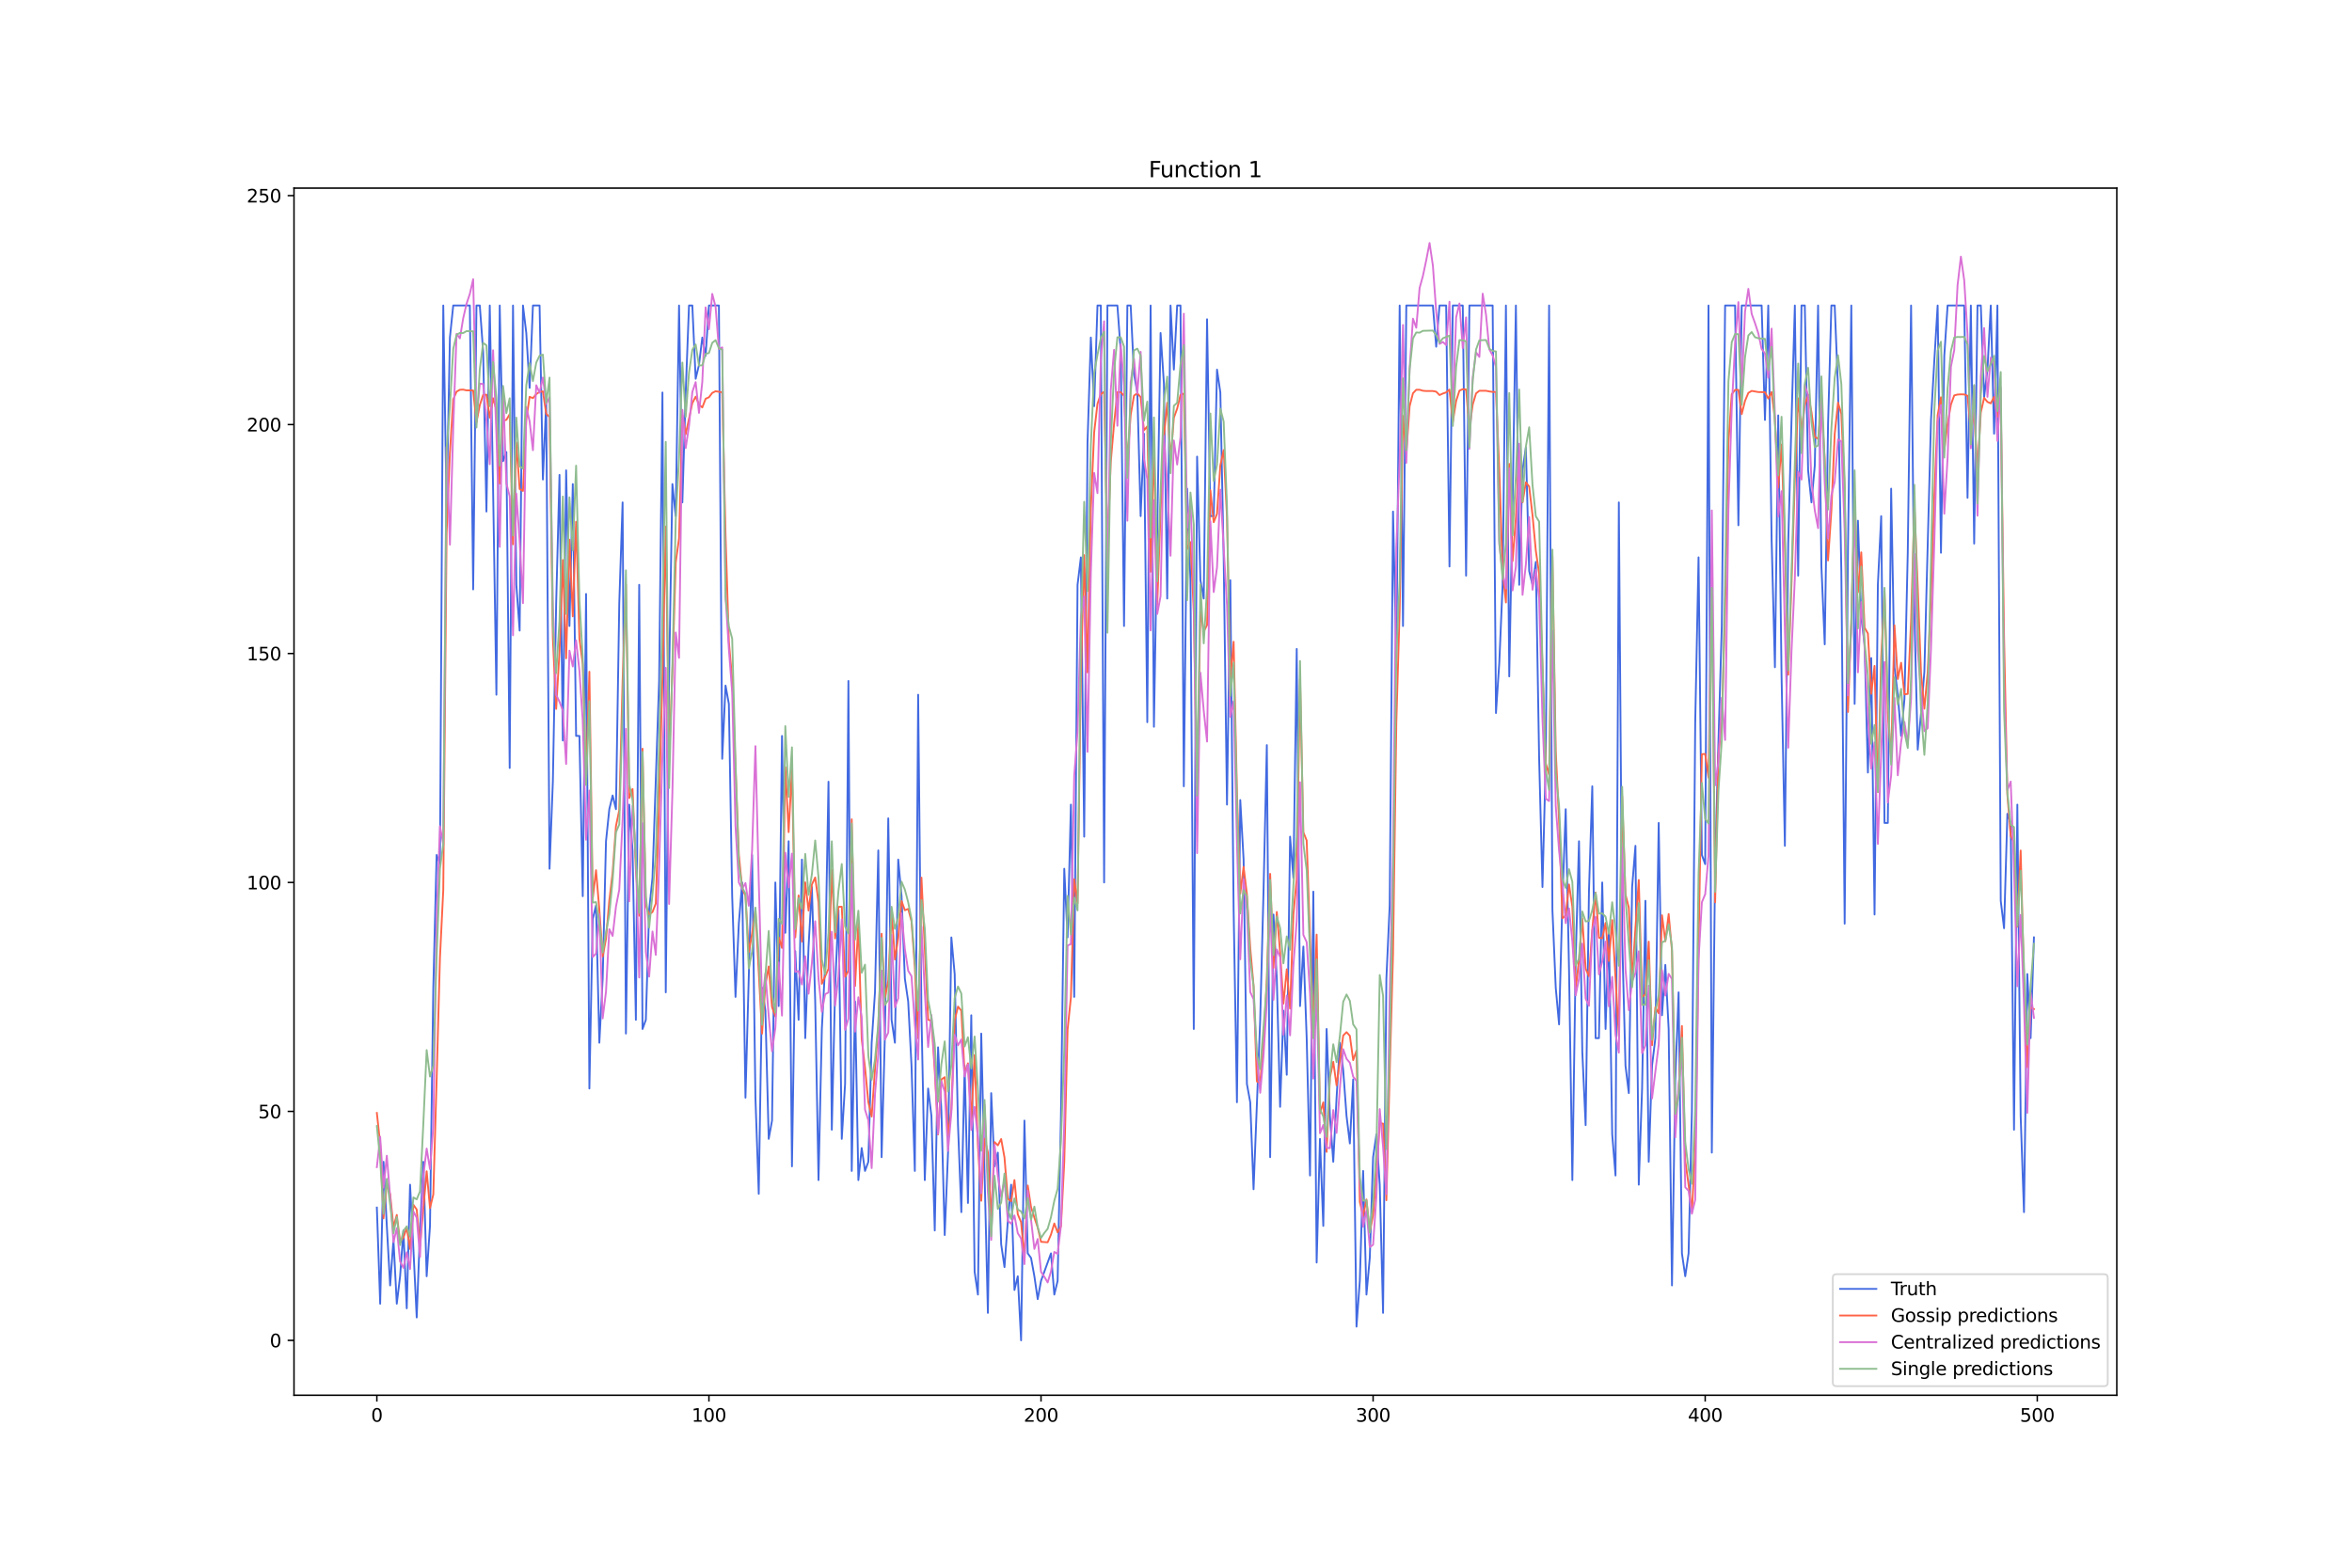 <?xml version="1.0" encoding="utf-8" standalone="no"?>
<!DOCTYPE svg PUBLIC "-//W3C//DTD SVG 1.1//EN"
  "http://www.w3.org/Graphics/SVG/1.1/DTD/svg11.dtd">
<svg xmlns:xlink="http://www.w3.org/1999/xlink" width="1296pt" height="864pt" viewBox="0 0 1296 864" xmlns="http://www.w3.org/2000/svg" version="1.1">
 <defs>
  <style type="text/css">*{stroke-linejoin: round; stroke-linecap: butt}</style>
 </defs>
 <g id="figure_1">
  <g id="patch_1">
   <path d="M 0 864 
L 1296 864 
L 1296 0 
L 0 0 
z
" style="fill: #ffffff"/>
  </g>
  <g id="axes_1">
   <g id="patch_2">
    <path d="M 162 768.96 
L 1166.4 768.96 
L 1166.4 103.68 
L 162 103.68 
z
" style="fill: #ffffff"/>
   </g>
   <g id="matplotlib.axis_1">
    <g id="xtick_1">
     <g id="line2d_1">
      <defs>
       <path id="ma2262cc2b8" d="M 0 0 
L 0 3.5 
" style="stroke: #000000; stroke-width: 0.8"/>
      </defs>
      <g>
       <use xlink:href="#ma2262cc2b8" x="207.655" y="768.96" style="stroke: #000000; stroke-width: 0.8"/>
      </g>
     </g>
     <g id="text_1">
      <!-- 0 -->
      <g transform="translate(204.473 783.558) scale(0.1 -0.1)">
       <defs>
        <path id="DejaVuSans-30" d="M 2034 4250 
Q 1547 4250 1301 3770 
Q 1056 3291 1056 2328 
Q 1056 1369 1301 889 
Q 1547 409 2034 409 
Q 2525 409 2770 889 
Q 3016 1369 3016 2328 
Q 3016 3291 2770 3770 
Q 2525 4250 2034 4250 
z
M 2034 4750 
Q 2819 4750 3233 4129 
Q 3647 3509 3647 2328 
Q 3647 1150 3233 529 
Q 2819 -91 2034 -91 
Q 1250 -91 836 529 
Q 422 1150 422 2328 
Q 422 3509 836 4129 
Q 1250 4750 2034 4750 
z
" transform="scale(0.016)"/>
       </defs>
       <use xlink:href="#DejaVuSans-30"/>
      </g>
     </g>
    </g>
    <g id="xtick_2">
     <g id="line2d_2">
      <g>
       <use xlink:href="#ma2262cc2b8" x="390.639" y="768.96" style="stroke: #000000; stroke-width: 0.8"/>
      </g>
     </g>
     <g id="text_2">
      <!-- 100 -->
      <g transform="translate(381.095 783.558) scale(0.1 -0.1)">
       <defs>
        <path id="DejaVuSans-31" d="M 794 531 
L 1825 531 
L 1825 4091 
L 703 3866 
L 703 4441 
L 1819 4666 
L 2450 4666 
L 2450 531 
L 3481 531 
L 3481 0 
L 794 0 
L 794 531 
z
" transform="scale(0.016)"/>
       </defs>
       <use xlink:href="#DejaVuSans-31"/>
       <use xlink:href="#DejaVuSans-30" x="63.623"/>
       <use xlink:href="#DejaVuSans-30" x="127.246"/>
      </g>
     </g>
    </g>
    <g id="xtick_3">
     <g id="line2d_3">
      <g>
       <use xlink:href="#ma2262cc2b8" x="573.623" y="768.96" style="stroke: #000000; stroke-width: 0.8"/>
      </g>
     </g>
     <g id="text_3">
      <!-- 200 -->
      <g transform="translate(564.079 783.558) scale(0.1 -0.1)">
       <defs>
        <path id="DejaVuSans-32" d="M 1228 531 
L 3431 531 
L 3431 0 
L 469 0 
L 469 531 
Q 828 903 1448 1529 
Q 2069 2156 2228 2338 
Q 2531 2678 2651 2914 
Q 2772 3150 2772 3378 
Q 2772 3750 2511 3984 
Q 2250 4219 1831 4219 
Q 1534 4219 1204 4116 
Q 875 4013 500 3803 
L 500 4441 
Q 881 4594 1212 4672 
Q 1544 4750 1819 4750 
Q 2544 4750 2975 4387 
Q 3406 4025 3406 3419 
Q 3406 3131 3298 2873 
Q 3191 2616 2906 2266 
Q 2828 2175 2409 1742 
Q 1991 1309 1228 531 
z
" transform="scale(0.016)"/>
       </defs>
       <use xlink:href="#DejaVuSans-32"/>
       <use xlink:href="#DejaVuSans-30" x="63.623"/>
       <use xlink:href="#DejaVuSans-30" x="127.246"/>
      </g>
     </g>
    </g>
    <g id="xtick_4">
     <g id="line2d_4">
      <g>
       <use xlink:href="#ma2262cc2b8" x="756.607" y="768.96" style="stroke: #000000; stroke-width: 0.8"/>
      </g>
     </g>
     <g id="text_4">
      <!-- 300 -->
      <g transform="translate(747.063 783.558) scale(0.1 -0.1)">
       <defs>
        <path id="DejaVuSans-33" d="M 2597 2516 
Q 3050 2419 3304 2112 
Q 3559 1806 3559 1356 
Q 3559 666 3084 287 
Q 2609 -91 1734 -91 
Q 1441 -91 1130 -33 
Q 819 25 488 141 
L 488 750 
Q 750 597 1062 519 
Q 1375 441 1716 441 
Q 2309 441 2620 675 
Q 2931 909 2931 1356 
Q 2931 1769 2642 2001 
Q 2353 2234 1838 2234 
L 1294 2234 
L 1294 2753 
L 1863 2753 
Q 2328 2753 2575 2939 
Q 2822 3125 2822 3475 
Q 2822 3834 2567 4026 
Q 2313 4219 1838 4219 
Q 1578 4219 1281 4162 
Q 984 4106 628 3988 
L 628 4550 
Q 988 4650 1302 4700 
Q 1616 4750 1894 4750 
Q 2613 4750 3031 4423 
Q 3450 4097 3450 3541 
Q 3450 3153 3228 2886 
Q 3006 2619 2597 2516 
z
" transform="scale(0.016)"/>
       </defs>
       <use xlink:href="#DejaVuSans-33"/>
       <use xlink:href="#DejaVuSans-30" x="63.623"/>
       <use xlink:href="#DejaVuSans-30" x="127.246"/>
      </g>
     </g>
    </g>
    <g id="xtick_5">
     <g id="line2d_5">
      <g>
       <use xlink:href="#ma2262cc2b8" x="939.591" y="768.96" style="stroke: #000000; stroke-width: 0.8"/>
      </g>
     </g>
     <g id="text_5">
      <!-- 400 -->
      <g transform="translate(930.047 783.558) scale(0.1 -0.1)">
       <defs>
        <path id="DejaVuSans-34" d="M 2419 4116 
L 825 1625 
L 2419 1625 
L 2419 4116 
z
M 2253 4666 
L 3047 4666 
L 3047 1625 
L 3713 1625 
L 3713 1100 
L 3047 1100 
L 3047 0 
L 2419 0 
L 2419 1100 
L 313 1100 
L 313 1709 
L 2253 4666 
z
" transform="scale(0.016)"/>
       </defs>
       <use xlink:href="#DejaVuSans-34"/>
       <use xlink:href="#DejaVuSans-30" x="63.623"/>
       <use xlink:href="#DejaVuSans-30" x="127.246"/>
      </g>
     </g>
    </g>
    <g id="xtick_6">
     <g id="line2d_6">
      <g>
       <use xlink:href="#ma2262cc2b8" x="1122.575" y="768.96" style="stroke: #000000; stroke-width: 0.8"/>
      </g>
     </g>
     <g id="text_6">
      <!-- 500 -->
      <g transform="translate(1113.032 783.558) scale(0.1 -0.1)">
       <defs>
        <path id="DejaVuSans-35" d="M 691 4666 
L 3169 4666 
L 3169 4134 
L 1269 4134 
L 1269 2991 
Q 1406 3038 1543 3061 
Q 1681 3084 1819 3084 
Q 2600 3084 3056 2656 
Q 3513 2228 3513 1497 
Q 3513 744 3044 326 
Q 2575 -91 1722 -91 
Q 1428 -91 1123 -41 
Q 819 9 494 109 
L 494 744 
Q 775 591 1075 516 
Q 1375 441 1709 441 
Q 2250 441 2565 725 
Q 2881 1009 2881 1497 
Q 2881 1984 2565 2268 
Q 2250 2553 1709 2553 
Q 1456 2553 1204 2497 
Q 953 2441 691 2322 
L 691 4666 
z
" transform="scale(0.016)"/>
       </defs>
       <use xlink:href="#DejaVuSans-35"/>
       <use xlink:href="#DejaVuSans-30" x="63.623"/>
       <use xlink:href="#DejaVuSans-30" x="127.246"/>
      </g>
     </g>
    </g>
   </g>
   <g id="matplotlib.axis_2">
    <g id="ytick_1">
     <g id="line2d_7">
      <defs>
       <path id="mbb847943b4" d="M 0 0 
L -3.5 0 
" style="stroke: #000000; stroke-width: 0.8"/>
      </defs>
      <g>
       <use xlink:href="#mbb847943b4" x="162" y="738.72" style="stroke: #000000; stroke-width: 0.8"/>
      </g>
     </g>
     <g id="text_7">
      <!-- 0 -->
      <g transform="translate(148.637 742.519) scale(0.1 -0.1)">
       <use xlink:href="#DejaVuSans-30"/>
      </g>
     </g>
    </g>
    <g id="ytick_2">
     <g id="line2d_8">
      <g>
       <use xlink:href="#mbb847943b4" x="162" y="612.535" style="stroke: #000000; stroke-width: 0.8"/>
      </g>
     </g>
     <g id="text_8">
      <!-- 50 -->
      <g transform="translate(142.275 616.335) scale(0.1 -0.1)">
       <use xlink:href="#DejaVuSans-35"/>
       <use xlink:href="#DejaVuSans-30" x="63.623"/>
      </g>
     </g>
    </g>
    <g id="ytick_3">
     <g id="line2d_9">
      <g>
       <use xlink:href="#mbb847943b4" x="162" y="486.351" style="stroke: #000000; stroke-width: 0.8"/>
      </g>
     </g>
     <g id="text_9">
      <!-- 100 -->
      <g transform="translate(135.912 490.15) scale(0.1 -0.1)">
       <use xlink:href="#DejaVuSans-31"/>
       <use xlink:href="#DejaVuSans-30" x="63.623"/>
       <use xlink:href="#DejaVuSans-30" x="127.246"/>
      </g>
     </g>
    </g>
    <g id="ytick_4">
     <g id="line2d_10">
      <g>
       <use xlink:href="#mbb847943b4" x="162" y="360.166" style="stroke: #000000; stroke-width: 0.8"/>
      </g>
     </g>
     <g id="text_10">
      <!-- 150 -->
      <g transform="translate(135.912 363.965) scale(0.1 -0.1)">
       <use xlink:href="#DejaVuSans-31"/>
       <use xlink:href="#DejaVuSans-35" x="63.623"/>
       <use xlink:href="#DejaVuSans-30" x="127.246"/>
      </g>
     </g>
    </g>
    <g id="ytick_5">
     <g id="line2d_11">
      <g>
       <use xlink:href="#mbb847943b4" x="162" y="233.981" style="stroke: #000000; stroke-width: 0.8"/>
      </g>
     </g>
     <g id="text_11">
      <!-- 200 -->
      <g transform="translate(135.912 237.78) scale(0.1 -0.1)">
       <use xlink:href="#DejaVuSans-32"/>
       <use xlink:href="#DejaVuSans-30" x="63.623"/>
       <use xlink:href="#DejaVuSans-30" x="127.246"/>
      </g>
     </g>
    </g>
    <g id="ytick_6">
     <g id="line2d_12">
      <g>
       <use xlink:href="#mbb847943b4" x="162" y="107.797" style="stroke: #000000; stroke-width: 0.8"/>
      </g>
     </g>
     <g id="text_12">
      <!-- 250 -->
      <g transform="translate(135.912 111.596) scale(0.1 -0.1)">
       <use xlink:href="#DejaVuSans-32"/>
       <use xlink:href="#DejaVuSans-35" x="63.623"/>
       <use xlink:href="#DejaVuSans-30" x="127.246"/>
      </g>
     </g>
    </g>
   </g>
   <g id="line2d_13">
    <path d="M 207.655 665.533 
L 209.484 718.53 
L 211.314 640.296 
L 213.144 675.628 
L 214.974 708.436 
L 216.804 683.199 
L 218.634 718.53 
L 220.463 703.388 
L 222.293 678.151 
L 224.123 721.054 
L 225.953 652.914 
L 227.783 688.246 
L 229.613 726.102 
L 231.442 678.151 
L 233.272 640.296 
L 235.102 703.388 
L 236.932 675.628 
L 238.762 544.396 
L 240.592 471.208 
L 242.422 476.256 
L 244.251 168.365 
L 246.081 279.408 
L 247.911 186.031 
L 249.741 168.365 
L 258.89 168.365 
L 260.72 324.834 
L 262.55 168.365 
L 264.38 168.365 
L 266.209 193.602 
L 268.039 281.931 
L 269.869 168.365 
L 271.699 269.313 
L 273.529 382.879 
L 275.359 168.365 
L 277.189 254.171 
L 279.018 249.123 
L 280.848 423.258 
L 282.678 168.365 
L 284.508 322.311 
L 286.338 347.547 
L 288.168 168.365 
L 289.997 183.507 
L 291.827 213.792 
L 293.657 168.365 
L 297.317 168.365 
L 299.147 264.266 
L 300.976 221.363 
L 302.806 478.78 
L 304.636 430.829 
L 306.466 332.405 
L 308.296 261.742 
L 310.126 408.116 
L 311.956 259.218 
L 313.785 345.024 
L 315.615 266.789 
L 317.445 405.592 
L 319.275 405.592 
L 321.105 493.922 
L 322.935 327.358 
L 324.764 599.917 
L 326.594 506.54 
L 328.424 498.969 
L 330.254 574.68 
L 332.084 539.348 
L 333.914 463.637 
L 335.743 445.972 
L 337.573 438.4 
L 339.403 445.972 
L 341.233 332.405 
L 343.063 276.884 
L 344.893 569.633 
L 346.723 443.448 
L 348.552 468.685 
L 350.382 562.061 
L 352.212 322.311 
L 354.042 567.109 
L 355.872 562.061 
L 357.702 501.493 
L 359.531 483.827 
L 363.191 375.308 
L 365.021 216.315 
L 366.851 546.919 
L 368.681 372.784 
L 370.51 266.789 
L 372.34 284.455 
L 374.17 168.365 
L 376 276.884 
L 377.83 216.315 
L 379.66 168.365 
L 381.489 168.365 
L 383.319 208.744 
L 385.149 201.173 
L 386.979 186.031 
L 388.809 196.126 
L 390.639 168.365 
L 396.128 168.365 
L 397.958 418.211 
L 399.788 377.832 
L 401.618 387.927 
L 403.448 493.922 
L 405.277 549.443 
L 407.107 509.064 
L 408.937 486.351 
L 410.767 604.964 
L 414.427 471.208 
L 416.256 604.964 
L 418.086 657.962 
L 419.916 544.396 
L 421.746 557.014 
L 423.576 627.677 
L 425.406 617.583 
L 427.236 486.351 
L 429.065 554.49 
L 430.895 405.592 
L 432.725 514.111 
L 434.555 463.637 
L 436.385 642.82 
L 438.215 524.206 
L 440.044 562.061 
L 441.874 473.732 
L 443.704 572.156 
L 445.534 521.682 
L 447.364 488.874 
L 449.194 551.967 
L 451.023 650.391 
L 452.853 567.109 
L 454.683 531.777 
L 456.513 430.829 
L 458.343 622.63 
L 460.173 544.396 
L 462.003 501.493 
L 463.832 627.677 
L 465.662 597.393 
L 467.492 375.308 
L 469.322 645.343 
L 471.152 551.967 
L 472.982 650.391 
L 474.811 632.725 
L 476.641 645.343 
L 478.471 640.296 
L 480.301 574.68 
L 482.131 546.919 
L 483.961 468.685 
L 485.79 637.772 
L 487.62 569.633 
L 489.45 451.019 
L 491.28 562.061 
L 493.11 574.68 
L 494.94 473.732 
L 496.77 493.922 
L 498.599 539.348 
L 500.429 551.967 
L 502.259 587.298 
L 504.089 645.343 
L 505.919 382.879 
L 507.749 559.538 
L 509.578 650.391 
L 511.408 599.917 
L 513.238 615.059 
L 515.068 678.151 
L 516.898 577.204 
L 518.728 612.535 
L 520.557 680.675 
L 522.387 635.249 
L 524.217 516.635 
L 526.047 536.825 
L 527.877 620.106 
L 529.707 668.057 
L 531.536 587.298 
L 533.366 663.009 
L 535.196 559.538 
L 537.026 700.865 
L 538.856 713.483 
L 540.686 569.633 
L 544.345 723.578 
L 546.175 602.441 
L 548.005 642.82 
L 549.835 635.249 
L 551.665 685.722 
L 553.495 698.341 
L 555.324 673.104 
L 557.154 652.914 
L 558.984 710.959 
L 560.814 703.388 
L 562.644 738.72 
L 564.474 617.583 
L 566.303 690.77 
L 568.133 693.294 
L 569.963 703.388 
L 571.793 716.007 
L 573.623 705.912 
L 579.112 690.77 
L 580.942 713.483 
L 582.772 705.912 
L 584.602 615.059 
L 586.432 478.78 
L 588.262 516.635 
L 590.091 443.448 
L 591.921 549.443 
L 593.751 322.311 
L 595.581 307.168 
L 597.411 461.114 
L 599.241 244.076 
L 601.07 186.031 
L 602.9 223.887 
L 604.73 168.365 
L 606.56 168.365 
L 608.39 486.351 
L 610.22 168.365 
L 615.709 168.365 
L 617.539 193.602 
L 619.369 345.024 
L 621.199 168.365 
L 623.029 168.365 
L 624.858 206.221 
L 626.688 216.315 
L 628.518 284.455 
L 630.348 239.029 
L 632.178 398.021 
L 634.008 168.365 
L 635.837 400.545 
L 639.497 183.507 
L 641.327 211.268 
L 643.157 329.882 
L 644.987 168.365 
L 646.817 203.697 
L 648.646 168.365 
L 650.476 168.365 
L 652.306 433.353 
L 654.136 269.313 
L 655.966 319.787 
L 657.796 567.109 
L 659.625 251.647 
L 661.455 319.787 
L 663.285 329.882 
L 665.115 175.936 
L 666.945 284.455 
L 668.775 284.455 
L 670.604 203.697 
L 672.434 216.315 
L 674.264 307.168 
L 676.094 443.448 
L 677.924 319.787 
L 679.754 501.493 
L 681.583 607.488 
L 683.413 440.924 
L 685.243 473.732 
L 687.073 597.393 
L 688.903 607.488 
L 690.733 655.438 
L 694.392 562.061 
L 696.222 491.398 
L 698.052 410.64 
L 699.882 637.772 
L 701.712 504.016 
L 703.542 539.348 
L 705.371 610.012 
L 707.201 557.014 
L 709.031 592.346 
L 710.861 461.114 
L 712.691 483.827 
L 714.521 357.642 
L 716.35 554.49 
L 718.18 521.682 
L 720.01 572.156 
L 721.84 647.867 
L 723.67 491.398 
L 725.5 695.817 
L 727.33 627.677 
L 729.159 675.628 
L 730.989 567.109 
L 732.819 615.059 
L 734.649 640.296 
L 736.479 604.964 
L 738.309 574.68 
L 740.138 589.822 
L 741.968 615.059 
L 743.798 630.201 
L 745.628 594.869 
L 747.458 731.149 
L 749.288 705.912 
L 751.117 645.343 
L 752.947 713.483 
L 754.777 693.294 
L 756.607 637.772 
L 758.437 625.154 
L 760.267 652.914 
L 762.097 723.578 
L 763.926 539.348 
L 765.756 498.969 
L 767.586 281.931 
L 769.416 362.69 
L 771.246 168.365 
L 773.076 345.024 
L 774.905 168.365 
L 789.544 168.365 
L 791.374 191.078 
L 793.204 168.365 
L 796.864 168.365 
L 798.693 312.216 
L 800.523 168.365 
L 806.013 168.365 
L 807.843 317.263 
L 809.672 168.365 
L 822.481 168.365 
L 824.311 392.974 
L 826.141 365.213 
L 827.971 322.311 
L 829.801 168.365 
L 831.63 372.784 
L 833.46 276.884 
L 835.29 168.365 
L 837.12 322.311 
L 838.95 259.218 
L 840.78 246.6 
L 842.61 314.739 
L 844.439 322.311 
L 846.269 309.692 
L 848.099 418.211 
L 849.929 488.874 
L 851.759 418.211 
L 853.589 168.365 
L 855.418 501.493 
L 857.248 544.396 
L 859.078 564.585 
L 860.908 496.445 
L 862.738 445.972 
L 864.568 534.301 
L 866.397 650.391 
L 868.227 529.253 
L 870.057 463.637 
L 871.887 579.727 
L 873.717 620.106 
L 875.547 491.398 
L 877.377 433.353 
L 879.206 572.156 
L 881.036 572.156 
L 882.866 486.351 
L 884.696 567.109 
L 886.526 511.588 
L 888.356 625.154 
L 890.185 647.867 
L 892.015 276.884 
L 893.845 516.635 
L 895.675 587.298 
L 897.505 602.441 
L 899.335 488.874 
L 901.164 466.161 
L 902.994 652.914 
L 904.824 599.917 
L 906.654 496.445 
L 908.484 640.296 
L 910.314 587.298 
L 912.144 572.156 
L 913.973 453.543 
L 915.803 559.538 
L 917.633 531.777 
L 919.463 567.109 
L 921.293 708.436 
L 923.123 594.869 
L 924.952 546.919 
L 926.782 690.77 
L 928.612 703.388 
L 930.442 690.77 
L 932.272 612.535 
L 934.102 398.021 
L 935.931 307.168 
L 937.761 471.208 
L 939.591 476.256 
L 941.421 168.365 
L 943.251 635.249 
L 945.081 476.256 
L 946.911 408.116 
L 948.74 345.024 
L 950.57 168.365 
L 956.06 168.365 
L 957.89 289.503 
L 959.719 168.365 
L 970.698 168.365 
L 972.528 231.458 
L 974.358 168.365 
L 976.188 297.074 
L 978.018 367.737 
L 979.848 228.934 
L 981.678 372.784 
L 983.507 466.161 
L 985.337 299.597 
L 987.167 231.458 
L 988.997 168.365 
L 990.827 317.263 
L 992.657 168.365 
L 994.486 168.365 
L 996.316 259.218 
L 998.146 276.884 
L 999.976 256.695 
L 1001.806 168.365 
L 1003.636 312.216 
L 1005.465 355.119 
L 1007.295 233.981 
L 1009.125 168.365 
L 1010.955 168.365 
L 1012.785 213.792 
L 1014.615 314.739 
L 1016.444 509.064 
L 1018.274 302.121 
L 1020.104 168.365 
L 1021.934 387.927 
L 1023.764 286.979 
L 1025.594 339.976 
L 1027.424 355.119 
L 1029.253 425.782 
L 1031.083 362.69 
L 1032.913 504.016 
L 1034.743 322.311 
L 1036.573 284.455 
L 1038.403 453.543 
L 1040.232 453.543 
L 1042.062 269.313 
L 1043.892 367.737 
L 1045.722 382.879 
L 1047.552 405.592 
L 1049.382 385.403 
L 1051.211 304.645 
L 1053.041 168.365 
L 1054.871 337.453 
L 1056.701 413.164 
L 1058.531 392.974 
L 1060.361 370.261 
L 1064.02 231.458 
L 1065.85 198.65 
L 1067.68 168.365 
L 1069.51 304.645 
L 1071.34 196.126 
L 1073.17 168.365 
L 1082.319 168.365 
L 1084.149 274.36 
L 1085.978 168.365 
L 1087.808 299.597 
L 1089.638 168.365 
L 1091.468 168.365 
L 1093.298 218.839 
L 1095.128 203.697 
L 1096.958 168.365 
L 1098.787 239.029 
L 1100.617 168.365 
L 1102.447 496.445 
L 1104.277 511.588 
L 1106.107 448.495 
L 1107.937 453.543 
L 1109.766 622.63 
L 1111.596 443.448 
L 1113.426 615.059 
L 1115.256 668.057 
L 1117.086 536.825 
L 1118.916 572.156 
L 1120.745 516.635 
L 1120.745 516.635 
" clip-path="url(#p1123be0a3e)" style="fill: none; stroke: #4169e1; stroke-linecap: square"/>
   </g>
   <g id="line2d_14">
    <path d="M 207.655 613.373 
L 209.484 630.339 
L 211.314 671.445 
L 213.144 652.363 
L 214.974 658.204 
L 216.804 676.234 
L 218.634 669.566 
L 220.463 684.273 
L 222.293 682.11 
L 224.123 676.638 
L 225.953 688.319 
L 227.783 664.01 
L 229.613 666.587 
L 231.442 686.607 
L 235.102 645.521 
L 236.932 665.804 
L 238.762 658.28 
L 240.592 595.048 
L 242.422 527.92 
L 244.251 490.391 
L 246.081 293.61 
L 247.911 249.528 
L 249.741 220.102 
L 251.571 215.847 
L 253.401 214.815 
L 255.23 214.727 
L 257.06 215.145 
L 260.72 215.19 
L 262.55 232.744 
L 264.38 223.263 
L 266.209 217.688 
L 268.039 217.487 
L 269.869 230.169 
L 271.699 219.49 
L 273.529 225.949 
L 275.359 266.53 
L 277.189 231.797 
L 279.018 231.419 
L 280.848 228.281 
L 282.678 299.994 
L 284.508 243.8 
L 286.338 269.493 
L 288.168 270.584 
L 289.997 231.144 
L 291.827 218.681 
L 293.657 219.435 
L 295.487 217.219 
L 297.317 215.96 
L 299.147 215.695 
L 300.976 228.045 
L 302.806 229.852 
L 304.636 351.704 
L 306.466 390.688 
L 308.296 359.055 
L 310.126 308.653 
L 311.956 362.807 
L 313.785 297.433 
L 315.615 339.712 
L 317.445 287.535 
L 319.275 352.037 
L 321.105 366.028 
L 322.935 429.803 
L 324.764 370.209 
L 326.594 495.337 
L 328.424 479.602 
L 330.254 501.362 
L 332.084 527.155 
L 333.914 517.449 
L 335.743 496.264 
L 337.573 480.887 
L 339.403 455.321 
L 341.233 446.51 
L 343.063 375.42 
L 344.893 322.152 
L 346.723 439.853 
L 348.552 434.822 
L 350.382 479.163 
L 352.212 504.692 
L 354.042 412.622 
L 355.872 499.11 
L 357.702 503.903 
L 359.531 502.645 
L 361.361 497.936 
L 363.191 441.176 
L 365.021 374.004 
L 366.851 290.185 
L 368.681 419.783 
L 370.51 370.113 
L 372.34 309.959 
L 374.17 296.716 
L 376 228.854 
L 377.83 239.312 
L 381.489 222.157 
L 383.319 218.6 
L 385.149 222.957 
L 386.979 224.55 
L 388.809 219.775 
L 390.639 218.936 
L 392.469 216.535 
L 394.298 215.622 
L 397.958 216.221 
L 399.788 294.795 
L 401.618 353.72 
L 403.448 374.403 
L 407.107 470.981 
L 408.937 489.555 
L 410.767 493.69 
L 412.597 524.783 
L 414.427 514.523 
L 416.256 501.637 
L 419.916 569.662 
L 421.746 542.855 
L 423.576 532.645 
L 425.406 555.021 
L 427.236 560.188 
L 429.065 516.533 
L 430.895 522.436 
L 432.725 422.757 
L 434.555 458.623 
L 436.385 423.594 
L 438.215 516.64 
L 440.044 493.513 
L 441.874 518.925 
L 443.704 486.275 
L 445.534 501.851 
L 447.364 487.463 
L 449.194 483.592 
L 451.023 497.221 
L 452.853 542.21 
L 456.513 533.957 
L 458.343 479.45 
L 460.173 517.193 
L 462.003 499.807 
L 463.832 499.714 
L 465.662 538.363 
L 467.492 534.993 
L 469.322 451.547 
L 471.152 543.409 
L 472.982 508.824 
L 474.811 572.639 
L 476.641 588.389 
L 478.471 607.42 
L 480.301 615.361 
L 482.131 589.375 
L 483.961 565.963 
L 485.79 514.616 
L 487.62 549.878 
L 489.45 540.54 
L 491.28 501.741 
L 493.11 528.805 
L 494.94 516.944 
L 496.77 496.564 
L 498.599 501.676 
L 500.429 500.917 
L 502.259 507.758 
L 504.089 533.016 
L 505.919 572.227 
L 507.749 483.687 
L 511.408 561.978 
L 513.238 562.683 
L 515.068 589.858 
L 516.898 625.205 
L 518.728 594.906 
L 520.557 593.666 
L 522.387 625.753 
L 524.217 611.435 
L 526.047 562.32 
L 527.877 554.756 
L 529.707 556.995 
L 531.536 591.722 
L 533.366 586.021 
L 535.196 617.164 
L 537.026 581.474 
L 538.856 631.621 
L 540.686 661.778 
L 542.516 627.58 
L 544.345 635.076 
L 546.175 672.127 
L 548.005 629.433 
L 549.835 631.236 
L 551.665 627.757 
L 553.495 637.965 
L 555.324 660.68 
L 557.154 662.079 
L 558.984 650.348 
L 560.814 669.227 
L 562.644 673.581 
L 564.474 693.288 
L 566.303 653.349 
L 568.133 665.322 
L 569.963 671.072 
L 571.793 676.455 
L 573.623 684.404 
L 577.283 684.671 
L 579.112 680.369 
L 580.942 674.279 
L 582.772 679.214 
L 584.602 675.828 
L 586.432 640.544 
L 588.262 567.39 
L 590.091 549.697 
L 591.921 484.557 
L 593.751 497.893 
L 595.581 372.682 
L 597.411 305.926 
L 599.241 370.565 
L 601.07 280.518 
L 602.9 238.325 
L 604.73 222.54 
L 606.56 217.211 
L 608.39 215.904 
L 610.22 302.353 
L 612.05 254.631 
L 613.879 233.477 
L 615.709 216.167 
L 617.539 216.086 
L 619.369 218.179 
L 621.199 254.307 
L 623.029 228.599 
L 624.858 218.058 
L 626.688 216.707 
L 628.518 218.888 
L 630.348 237.174 
L 632.178 234.964 
L 634.008 315.155 
L 635.837 245.257 
L 637.667 333.217 
L 639.497 281.851 
L 641.327 240.491 
L 643.157 221.99 
L 644.987 253.466 
L 646.817 230.263 
L 648.646 225.196 
L 650.476 217.649 
L 652.306 216.88 
L 654.136 302.644 
L 655.966 298.781 
L 657.796 337.137 
L 659.625 435.404 
L 661.455 336.908 
L 663.285 348.058 
L 665.115 344.492 
L 666.945 270.192 
L 668.775 287.827 
L 670.604 283.159 
L 672.434 256.466 
L 674.264 248.041 
L 676.094 284.873 
L 677.924 373.824 
L 679.754 353.674 
L 681.583 436.266 
L 683.413 492.529 
L 685.243 477.746 
L 687.073 492.856 
L 688.903 522.405 
L 690.733 543.272 
L 692.563 595.998 
L 694.392 596.938 
L 696.222 574.36 
L 698.052 539.263 
L 699.882 481.609 
L 701.712 533.403 
L 703.542 502.618 
L 705.371 524.879 
L 707.201 553.134 
L 709.031 534.197 
L 710.861 555.863 
L 712.691 503.826 
L 714.521 484.486 
L 716.35 374.203 
L 718.18 458.672 
L 720.01 463.233 
L 723.67 570.073 
L 725.5 515.092 
L 727.33 613.553 
L 729.159 607.536 
L 730.989 634.848 
L 732.819 593.757 
L 734.649 585.191 
L 736.479 598.193 
L 740.138 570.706 
L 741.968 568.864 
L 743.798 570.871 
L 745.628 584.284 
L 747.458 579.05 
L 749.288 662.46 
L 751.117 670.145 
L 752.947 661.079 
L 754.777 678.76 
L 756.607 669.845 
L 758.437 647.158 
L 760.267 618.936 
L 762.097 619.268 
L 763.926 661.485 
L 765.756 590.889 
L 767.586 525.625 
L 769.416 397.982 
L 771.246 336.139 
L 773.076 229.233 
L 774.905 249.878 
L 776.735 223.846 
L 778.565 216.739 
L 780.395 214.801 
L 782.225 214.8 
L 784.055 215.356 
L 785.884 215.501 
L 789.544 215.514 
L 791.374 215.854 
L 793.204 217.725 
L 795.034 216.893 
L 796.864 216.248 
L 798.693 214.722 
L 800.523 232.556 
L 802.353 220.991 
L 804.183 215.279 
L 806.013 214.487 
L 807.843 214.667 
L 809.672 236.606 
L 811.502 222.921 
L 813.332 216.813 
L 815.162 215.356 
L 818.822 215.364 
L 820.651 215.744 
L 822.481 215.982 
L 824.311 216.029 
L 826.141 259.353 
L 827.971 314.633 
L 829.801 332.046 
L 831.63 255.687 
L 833.46 309.254 
L 835.29 285.261 
L 837.12 248.61 
L 838.95 276.896 
L 840.78 265.812 
L 842.61 268.155 
L 844.439 283.906 
L 846.269 303.483 
L 848.099 316.081 
L 849.929 366.719 
L 851.759 420.815 
L 853.589 426.961 
L 855.418 306.481 
L 857.248 413.838 
L 859.078 452.583 
L 860.908 506.074 
L 862.738 504.59 
L 864.568 487.474 
L 866.397 499.758 
L 868.227 545.229 
L 870.057 529.066 
L 871.887 506.211 
L 873.717 533.849 
L 875.547 538.026 
L 877.377 512.337 
L 879.206 491.882 
L 881.036 516.783 
L 882.866 517.119 
L 884.696 508.624 
L 886.526 529.68 
L 888.356 507.115 
L 892.015 571.042 
L 893.845 438.832 
L 895.675 493.006 
L 897.505 500.223 
L 899.335 540.195 
L 901.164 511.328 
L 902.994 484.978 
L 904.824 549.496 
L 906.654 548.014 
L 908.484 518.951 
L 910.314 576.074 
L 912.144 555.149 
L 913.973 558.492 
L 915.803 504.45 
L 917.633 518.788 
L 919.463 503.741 
L 921.293 523.962 
L 923.123 614.23 
L 924.952 602.05 
L 926.782 565.457 
L 928.612 639.831 
L 930.442 652.949 
L 932.272 667.925 
L 934.102 632.985 
L 937.761 415.637 
L 939.591 415.542 
L 941.421 428.584 
L 943.251 316.61 
L 945.081 497.302 
L 946.911 415.574 
L 948.74 397.9 
L 950.57 336.779 
L 952.4 243.927 
L 954.23 217.241 
L 956.06 214.89 
L 957.89 214.876 
L 959.719 228.24 
L 961.549 220.916 
L 963.379 216.528 
L 965.209 215.434 
L 968.869 216.069 
L 972.528 216.148 
L 974.358 219.663 
L 976.188 216.106 
L 978.018 231.053 
L 979.848 268.77 
L 981.678 244.983 
L 983.507 300.432 
L 985.337 371.856 
L 987.167 321.467 
L 988.997 264.723 
L 990.827 219.521 
L 992.657 237.359 
L 994.486 223.463 
L 996.316 217.619 
L 998.146 227.039 
L 999.976 240.755 
L 1001.806 241.873 
L 1003.636 223.313 
L 1005.465 253.095 
L 1007.295 308.871 
L 1009.125 281.463 
L 1010.955 239.219 
L 1012.785 221.91 
L 1014.615 228.048 
L 1016.444 268.975 
L 1018.274 392.388 
L 1020.104 342.054 
L 1021.934 275.566 
L 1023.764 326.46 
L 1025.594 304.414 
L 1027.424 345.905 
L 1029.253 349.133 
L 1031.083 382.38 
L 1032.913 366.984 
L 1034.743 436.477 
L 1036.573 362.589 
L 1038.403 326.781 
L 1040.232 393.094 
L 1042.062 417.954 
L 1043.892 344.621 
L 1045.722 374.232 
L 1047.552 365.253 
L 1049.382 382.647 
L 1051.211 382.439 
L 1053.041 342.348 
L 1054.871 279.142 
L 1056.701 323.124 
L 1058.531 371.271 
L 1060.361 390.601 
L 1062.191 370.567 
L 1064.02 329.395 
L 1065.85 273.177 
L 1067.68 228.763 
L 1069.51 218.93 
L 1071.34 247.837 
L 1073.17 233.629 
L 1074.999 222.968 
L 1076.829 217.917 
L 1078.659 217.438 
L 1080.489 217.332 
L 1082.319 217.378 
L 1084.149 218.105 
L 1085.978 238.184 
L 1087.808 227.46 
L 1089.638 258.877 
L 1091.468 227.26 
L 1093.298 219.292 
L 1095.128 221.509 
L 1096.958 222.301 
L 1098.787 218.718 
L 1100.617 229.804 
L 1102.447 221.525 
L 1104.277 351.447 
L 1106.107 438.096 
L 1107.937 460.696 
L 1109.766 464.235 
L 1111.596 510.707 
L 1113.426 468.746 
L 1115.256 540.094 
L 1117.086 588.156 
L 1118.916 555.083 
L 1120.745 556.145 
L 1120.745 556.145 
" clip-path="url(#p1123be0a3e)" style="fill: none; stroke: #ff6347; stroke-linecap: square"/>
   </g>
   <g id="line2d_15">
    <path d="M 207.655 643.253 
L 209.484 626.52 
L 211.314 654.546 
L 213.144 636.941 
L 214.974 659.565 
L 216.804 684.597 
L 218.634 676.847 
L 220.463 695.239 
L 222.293 698.776 
L 224.123 690.159 
L 225.953 699.409 
L 227.783 667.691 
L 229.613 671.101 
L 231.442 692.705 
L 233.272 648.113 
L 235.102 633.019 
L 236.932 644.307 
L 238.762 620.998 
L 240.592 505.744 
L 242.422 455.405 
L 244.251 465.307 
L 246.081 246.221 
L 247.911 300.198 
L 249.741 235.776 
L 251.571 183.979 
L 253.401 186.496 
L 255.23 175.417 
L 257.06 167.486 
L 258.89 161.957 
L 260.72 153.874 
L 262.55 232.089 
L 264.38 211.428 
L 266.209 211.645 
L 268.039 231.653 
L 269.869 255.85 
L 271.699 193.023 
L 273.529 239.098 
L 275.359 301.388 
L 277.189 213.786 
L 279.018 266.374 
L 280.848 273.563 
L 282.678 350.148 
L 284.508 272.039 
L 286.338 298.261 
L 288.168 332.419 
L 289.997 224.317 
L 291.827 232.224 
L 293.657 248.122 
L 295.487 212.335 
L 297.317 216.455 
L 299.147 208.044 
L 300.976 222.718 
L 302.806 218.941 
L 304.636 334.036 
L 306.466 382.889 
L 308.296 386.782 
L 310.126 391.607 
L 311.956 421.074 
L 313.785 358.586 
L 315.615 367.32 
L 317.445 352.882 
L 319.275 369.757 
L 321.105 397.168 
L 322.935 462.828 
L 324.764 435.673 
L 326.594 527.432 
L 328.424 525.51 
L 330.254 503.94 
L 332.084 561.276 
L 333.914 546.611 
L 335.743 512.075 
L 337.573 515.824 
L 339.403 499.73 
L 341.233 490.318 
L 343.063 451.873 
L 344.893 401.713 
L 346.723 496.741 
L 348.552 444.159 
L 350.382 472.772 
L 352.212 538.744 
L 354.042 453.649 
L 355.872 524.696 
L 357.702 538.248 
L 359.531 513.394 
L 361.361 526.251 
L 363.191 477.605 
L 365.021 416.438 
L 366.851 368.078 
L 368.681 498.196 
L 370.51 436.518 
L 372.34 348.561 
L 374.17 362.583 
L 376 225.851 
L 377.83 246.968 
L 379.66 234.694 
L 381.489 216.014 
L 383.319 210.594 
L 385.149 227.553 
L 386.979 210.49 
L 388.809 169.402 
L 390.639 181.45 
L 392.469 161.966 
L 394.298 169.1 
L 396.128 192.391 
L 397.958 191.44 
L 399.788 328.705 
L 401.618 357.851 
L 403.448 381.552 
L 405.277 455.393 
L 407.107 486.354 
L 408.937 489.992 
L 410.767 486.665 
L 412.597 499.204 
L 414.427 468.211 
L 416.256 411.219 
L 418.086 485.488 
L 419.916 552.338 
L 421.746 536.503 
L 423.576 560.072 
L 425.406 579.402 
L 427.236 566.49 
L 429.065 530.436 
L 430.895 559.732 
L 432.725 469.962 
L 434.555 489.093 
L 436.385 470.446 
L 438.215 535.597 
L 440.044 535.19 
L 441.874 542.575 
L 443.704 527.022 
L 445.534 547.668 
L 447.364 530.885 
L 449.194 507.731 
L 451.023 539.3 
L 452.853 557.722 
L 454.683 547.924 
L 456.513 547.004 
L 458.343 513.515 
L 460.173 554.136 
L 462.003 538.13 
L 463.832 506.706 
L 465.662 567.576 
L 467.492 561.444 
L 469.322 476.361 
L 471.152 568.582 
L 472.982 549.605 
L 474.811 560.606 
L 476.641 611.56 
L 478.471 617.434 
L 480.301 643.771 
L 482.131 603.301 
L 483.961 580.98 
L 485.79 534.848 
L 487.62 572.942 
L 489.45 569.078 
L 491.28 515.23 
L 493.11 555.178 
L 494.94 550.185 
L 496.77 503.304 
L 498.599 523.016 
L 500.429 535.016 
L 502.259 538.012 
L 504.089 564.516 
L 505.919 583.938 
L 507.749 510.629 
L 509.578 546.801 
L 511.408 577.041 
L 513.238 559.441 
L 515.068 587.11 
L 516.898 624.941 
L 518.728 595.876 
L 520.557 601.704 
L 522.387 634.288 
L 524.217 613.131 
L 526.047 570.364 
L 527.877 576.127 
L 529.707 572.861 
L 531.536 593.273 
L 533.366 586.642 
L 535.196 622.784 
L 537.026 610.021 
L 538.856 627.013 
L 540.686 657.626 
L 542.516 609.014 
L 544.345 656.954 
L 546.175 683.36 
L 548.005 630.709 
L 549.835 648.161 
L 551.665 659.594 
L 553.495 650.489 
L 555.324 672.832 
L 557.154 674.426 
L 558.984 669.873 
L 560.814 679.632 
L 562.644 682.601 
L 564.474 696.716 
L 566.303 656.123 
L 569.963 688.322 
L 571.793 682.858 
L 573.623 700.917 
L 575.453 703.655 
L 577.283 706.814 
L 579.112 700.759 
L 580.942 689.976 
L 582.772 691.04 
L 584.602 675.613 
L 586.432 618.931 
L 588.262 521.069 
L 590.091 520.336 
L 591.921 427.459 
L 593.751 403.306 
L 595.581 339.881 
L 597.411 328.647 
L 599.241 414.382 
L 601.07 315.77 
L 602.9 260.615 
L 604.73 271.786 
L 606.56 198.587 
L 608.39 177.051 
L 610.22 319.828 
L 612.05 214.928 
L 613.879 192.787 
L 615.709 234.666 
L 617.539 189.713 
L 619.369 212.67 
L 621.199 286.992 
L 623.029 210.813 
L 624.858 197.761 
L 626.688 216.768 
L 628.518 193.869 
L 630.348 252.914 
L 632.178 264.079 
L 634.008 347.47 
L 635.837 275.596 
L 637.667 338.363 
L 639.497 328.577 
L 641.327 240.141 
L 643.157 266.495 
L 644.987 306.295 
L 646.817 242.76 
L 648.646 256.039 
L 650.476 240.895 
L 652.306 172.903 
L 654.136 290.952 
L 655.966 275.6 
L 657.796 326.68 
L 659.625 470.206 
L 661.455 370.72 
L 663.285 391.682 
L 665.115 408.699 
L 666.945 287.262 
L 668.775 326.304 
L 670.604 312.698 
L 672.434 269.87 
L 676.094 333.432 
L 677.924 395.108 
L 679.754 386.493 
L 681.583 464.483 
L 683.413 528.727 
L 685.243 484.466 
L 687.073 501.839 
L 688.903 546.748 
L 690.733 550.642 
L 692.563 581.32 
L 694.392 602.261 
L 696.222 582.117 
L 698.052 551.799 
L 699.882 498.758 
L 701.712 551.049 
L 703.542 523.29 
L 705.371 527.489 
L 707.201 570.281 
L 709.031 548.713 
L 710.861 570.605 
L 712.691 532.072 
L 714.521 507.564 
L 716.35 431.084 
L 718.18 515.286 
L 720.01 519.224 
L 721.84 547.283 
L 723.67 594.432 
L 725.5 545.049 
L 727.33 624.577 
L 729.159 619.99 
L 730.989 632.553 
L 732.819 632.803 
L 734.649 611.772 
L 736.479 624.381 
L 738.309 599.591 
L 740.138 578.223 
L 741.968 583.517 
L 743.798 585.728 
L 745.628 593.402 
L 747.458 595.693 
L 749.288 651.57 
L 751.117 676.128 
L 752.947 667.066 
L 754.777 687.322 
L 756.607 686.031 
L 758.437 659.157 
L 760.267 611.271 
L 762.097 632.145 
L 763.926 658.107 
L 765.756 548.208 
L 767.586 469.497 
L 769.416 302.027 
L 771.246 252.776 
L 773.076 179.116 
L 774.905 255.124 
L 776.735 202.935 
L 778.565 175.61 
L 780.395 180.625 
L 782.225 158.714 
L 784.055 152.091 
L 785.884 143.44 
L 787.714 133.92 
L 789.544 146.316 
L 791.374 171.659 
L 793.204 189.54 
L 795.034 188.487 
L 796.864 190.152 
L 798.693 166.272 
L 800.523 227.221 
L 802.353 174.953 
L 804.183 167.243 
L 806.013 191.896 
L 807.843 174.922 
L 809.672 247.387 
L 811.502 207.998 
L 813.332 194.155 
L 815.162 196.704 
L 816.992 161.858 
L 818.822 173.423 
L 820.651 192.524 
L 822.481 195.921 
L 824.311 202.256 
L 826.141 299.888 
L 827.971 315.658 
L 829.801 324.364 
L 831.63 258.116 
L 833.46 325.423 
L 835.29 312.246 
L 837.12 244.551 
L 838.95 327.836 
L 840.78 311.178 
L 842.61 284.922 
L 844.439 325.018 
L 846.269 313.945 
L 848.099 329.924 
L 849.929 396.371 
L 851.759 440.225 
L 853.589 441.493 
L 855.418 347.58 
L 857.248 444.229 
L 859.078 468.854 
L 860.908 486.633 
L 862.738 508.781 
L 864.568 500.665 
L 866.397 518.791 
L 868.227 548.595 
L 870.057 539.372 
L 871.887 520.078 
L 873.717 550.324 
L 875.547 554.327 
L 877.377 512.944 
L 879.206 505.321 
L 881.036 537.02 
L 882.866 529.989 
L 884.696 518.949 
L 886.526 554.63 
L 888.356 538.33 
L 890.185 570.087 
L 892.015 580.144 
L 893.845 467.201 
L 895.675 534.115 
L 897.505 556.755 
L 899.335 540.919 
L 901.164 536.218 
L 902.994 524.265 
L 904.824 580.465 
L 906.654 576.197 
L 908.484 543.178 
L 910.314 605.36 
L 913.973 575.848 
L 915.803 534.668 
L 917.633 548.71 
L 919.463 536.738 
L 921.293 539.593 
L 923.123 626.863 
L 924.952 597.617 
L 926.782 581.811 
L 928.612 654.336 
L 930.442 656.293 
L 932.272 668.956 
L 934.102 661.202 
L 935.931 529.004 
L 937.761 497.259 
L 939.591 492.85 
L 941.421 471.775 
L 943.251 281.299 
L 945.081 432.801 
L 946.911 419.767 
L 948.74 384.563 
L 950.57 407.826 
L 952.4 280.564 
L 954.23 225.209 
L 956.06 189.331 
L 957.89 166.482 
L 959.719 213.326 
L 961.549 171.8 
L 963.379 159.202 
L 965.209 172.982 
L 967.039 178.078 
L 968.869 183.727 
L 970.698 192.309 
L 972.528 194.735 
L 974.358 208.12 
L 976.188 181.116 
L 978.018 228.588 
L 979.848 284.67 
L 981.678 270.684 
L 983.507 346.775 
L 985.337 412.11 
L 987.167 358.689 
L 988.997 318.717 
L 990.827 259.966 
L 992.657 264.295 
L 994.486 212.174 
L 996.316 217.843 
L 998.146 265.388 
L 999.976 281.265 
L 1001.806 291.084 
L 1003.636 216.37 
L 1005.465 266.122 
L 1007.295 296.792 
L 1009.125 273.002 
L 1010.955 265.585 
L 1012.785 242.185 
L 1014.615 243.22 
L 1016.444 292.803 
L 1018.274 383.309 
L 1020.104 346.307 
L 1021.934 279.459 
L 1023.764 370.561 
L 1025.594 331.791 
L 1027.424 357.05 
L 1029.253 395.011 
L 1031.083 423.664 
L 1032.913 409.132 
L 1034.743 465.114 
L 1038.403 364.846 
L 1040.232 442.285 
L 1042.062 427.359 
L 1043.892 384.662 
L 1045.722 427.301 
L 1047.552 408.818 
L 1049.382 397.902 
L 1051.211 410.138 
L 1053.041 385.167 
L 1054.871 305.215 
L 1056.701 358.38 
L 1058.531 381.723 
L 1060.361 402.986 
L 1062.191 401.286 
L 1064.02 357.265 
L 1065.85 298.905 
L 1067.68 232.43 
L 1069.51 223.236 
L 1071.34 283.133 
L 1073.17 252.372 
L 1074.999 202.079 
L 1076.829 192.928 
L 1078.659 157.177 
L 1080.489 141.424 
L 1082.319 154.431 
L 1084.149 184.176 
L 1085.978 247.066 
L 1087.808 212.568 
L 1089.638 284.222 
L 1091.468 207.394 
L 1093.298 180.798 
L 1095.128 218.742 
L 1096.958 197.059 
L 1098.787 201.309 
L 1100.617 243 
L 1102.447 213.561 
L 1104.277 377.664 
L 1106.107 435.494 
L 1107.937 430.742 
L 1109.766 479.768 
L 1111.596 543.572 
L 1113.426 504.227 
L 1115.256 553.975 
L 1117.086 613.323 
L 1118.916 546.961 
L 1120.745 560.942 
L 1120.745 560.942 
" clip-path="url(#p1123be0a3e)" style="fill: none; stroke: #da70d6; stroke-linecap: square"/>
   </g>
   <g id="line2d_16">
    <path d="M 207.655 620.545 
L 209.484 639.259 
L 211.314 668.987 
L 213.144 649.686 
L 214.974 663.805 
L 216.804 679.712 
L 218.634 670.726 
L 220.463 686.2 
L 222.293 678.403 
L 224.123 675.864 
L 225.953 681.627 
L 227.783 659.941 
L 229.613 661 
L 231.442 656.6 
L 233.272 619.128 
L 235.102 578.728 
L 236.932 593.319 
L 238.762 587.309 
L 240.592 527.715 
L 242.422 478.717 
L 244.251 465.295 
L 246.081 247.46 
L 247.911 224.129 
L 249.741 192.307 
L 251.571 184.486 
L 253.401 183.482 
L 255.23 183.536 
L 257.06 182.493 
L 260.72 182.569 
L 262.55 235.615 
L 264.38 203.499 
L 266.209 188.986 
L 268.039 190.293 
L 269.869 223.861 
L 271.699 199.516 
L 273.529 219.3 
L 275.359 256.604 
L 277.189 212.677 
L 279.018 227.696 
L 280.848 219.478 
L 282.678 295.149 
L 284.508 230.17 
L 286.338 257.023 
L 288.168 258.194 
L 289.997 212.336 
L 291.827 200.14 
L 293.657 210.004 
L 295.487 199.834 
L 297.317 196.019 
L 299.147 195.445 
L 300.976 222.107 
L 302.806 208.097 
L 304.636 344.75 
L 306.466 371.04 
L 308.296 342.202 
L 310.126 273.632 
L 311.956 338.329 
L 313.785 274.097 
L 315.615 303.234 
L 317.445 256.639 
L 319.275 330.695 
L 321.105 362.505 
L 322.935 432.641 
L 324.764 386.412 
L 326.594 497.435 
L 328.424 497.178 
L 330.254 509.081 
L 332.084 524.959 
L 333.914 513.725 
L 335.743 503.917 
L 337.573 485.061 
L 339.403 458.695 
L 341.233 454.372 
L 343.063 390.789 
L 344.893 314.329 
L 346.723 432.187 
L 348.552 440.956 
L 350.382 473.269 
L 352.212 503.103 
L 354.042 414.356 
L 355.872 493.954 
L 357.702 511.167 
L 359.531 492.94 
L 361.361 471.161 
L 363.191 410.552 
L 365.021 339.101 
L 366.851 243.529 
L 368.681 434.319 
L 370.51 366.304 
L 372.34 286.589 
L 374.17 252.3 
L 376 199.814 
L 377.83 229.706 
L 379.66 205.442 
L 381.489 192.786 
L 383.319 189.824 
L 385.149 201.441 
L 386.979 201.317 
L 388.809 195.064 
L 390.639 194.557 
L 392.469 188.932 
L 394.298 187.469 
L 396.128 191.929 
L 397.958 192.712 
L 399.788 329.34 
L 401.618 345.221 
L 403.448 351.955 
L 405.277 419.209 
L 407.107 476.067 
L 408.937 489.115 
L 410.767 492.462 
L 412.597 533.728 
L 414.427 524.429 
L 416.256 500.209 
L 418.086 526.112 
L 419.916 564.818 
L 421.746 537.926 
L 423.576 513.082 
L 425.406 548.131 
L 427.236 558.08 
L 429.065 506.408 
L 430.895 509.134 
L 432.725 400.188 
L 434.555 439.221 
L 436.385 411.89 
L 438.215 512.03 
L 440.044 494.941 
L 441.874 500.83 
L 443.704 470.605 
L 445.534 493.211 
L 447.364 481.862 
L 449.194 463.198 
L 451.023 483.768 
L 452.853 528.655 
L 454.683 536.908 
L 456.513 514.195 
L 458.343 463.664 
L 460.173 513.785 
L 462.003 491.002 
L 463.832 476.206 
L 465.662 510.638 
L 467.492 514.489 
L 469.322 453.881 
L 471.152 517.836 
L 472.982 501.903 
L 474.811 536.102 
L 476.641 531.64 
L 478.471 581.831 
L 480.301 595.138 
L 482.131 584.112 
L 483.961 564.445 
L 485.79 516.881 
L 487.62 553.863 
L 489.45 551.082 
L 491.28 499.752 
L 493.11 511.926 
L 494.94 505.696 
L 496.77 485.9 
L 498.599 490.297 
L 500.429 497.278 
L 502.259 506.552 
L 504.089 529.324 
L 505.919 557.023 
L 507.749 496.09 
L 509.578 511.722 
L 511.408 551.011 
L 513.238 560.888 
L 515.068 575.442 
L 516.898 607.086 
L 518.728 586.398 
L 520.557 573.932 
L 522.387 601.622 
L 524.217 586.77 
L 526.047 550.044 
L 527.877 543.676 
L 529.707 547.556 
L 531.536 576.735 
L 533.366 571.645 
L 535.196 588.848 
L 537.026 571.247 
L 538.856 600.529 
L 540.686 634.251 
L 542.516 606.217 
L 544.345 648.408 
L 546.175 681.335 
L 548.005 648.012 
L 549.835 666.263 
L 551.665 662.821 
L 553.495 646.774 
L 555.324 666.796 
L 557.154 671.775 
L 558.984 660.485 
L 560.814 666.621 
L 562.644 667.628 
L 564.474 671.57 
L 566.303 660.229 
L 568.133 672.132 
L 569.963 665.014 
L 571.793 676.275 
L 573.623 682.317 
L 575.453 679.513 
L 577.283 677.234 
L 579.112 670.824 
L 580.942 661.765 
L 582.772 655.186 
L 584.602 628.987 
L 586.432 578.893 
L 588.262 493.806 
L 590.091 515.036 
L 591.921 494.701 
L 593.751 501.761 
L 595.581 351.589 
L 597.411 276.541 
L 599.241 325.814 
L 601.07 245.447 
L 602.9 205.53 
L 604.73 195.557 
L 606.56 186.374 
L 608.39 182.793 
L 610.22 348.691 
L 612.05 244.516 
L 613.879 204.682 
L 615.709 185.888 
L 617.539 185.888 
L 619.369 190.999 
L 621.199 263.332 
L 623.029 216.675 
L 624.858 193.12 
L 626.688 192.13 
L 628.518 196.043 
L 630.348 231.879 
L 632.178 221.315 
L 634.008 296.292 
L 635.837 230.076 
L 637.667 320.404 
L 641.327 221.456 
L 643.157 207.578 
L 644.987 260.825 
L 646.817 223.657 
L 648.646 222.014 
L 650.476 200.96 
L 652.306 190.252 
L 654.136 330.814 
L 655.966 271.435 
L 657.796 289.001 
L 659.625 438.465 
L 661.455 322.14 
L 663.285 354.59 
L 665.115 324.444 
L 666.945 227.884 
L 668.775 265.119 
L 670.604 256.159 
L 672.434 225.197 
L 674.264 232.333 
L 676.094 278.868 
L 677.924 383.58 
L 679.754 365.166 
L 681.583 442.044 
L 683.413 503.452 
L 685.243 490.497 
L 687.073 494.056 
L 688.903 528.881 
L 690.733 543.422 
L 692.563 581.204 
L 694.392 589.238 
L 698.052 542.611 
L 699.882 484.913 
L 701.712 526.381 
L 703.542 505.103 
L 705.371 511.402 
L 707.201 530.94 
L 709.031 516.073 
L 710.861 523.463 
L 712.691 487.793 
L 714.521 461.289 
L 716.35 364.311 
L 718.18 464.983 
L 720.01 479.499 
L 723.67 572.262 
L 725.5 528.793 
L 727.33 611.355 
L 729.159 615.291 
L 730.989 626.61 
L 732.819 592.86 
L 734.649 575.534 
L 736.479 585.374 
L 738.309 570.855 
L 740.138 552.108 
L 741.968 548.099 
L 743.798 551.586 
L 745.628 564.561 
L 747.458 567.313 
L 749.288 648.794 
L 751.117 661.743 
L 752.947 661.513 
L 754.777 679.291 
L 756.607 662.366 
L 758.437 633.869 
L 760.267 537.371 
L 762.097 548.75 
L 763.926 633.275 
L 765.756 578.237 
L 767.586 486.69 
L 769.416 362.107 
L 771.246 319.795 
L 773.076 208.495 
L 774.905 248.084 
L 776.735 203.573 
L 778.565 186.536 
L 780.395 183.21 
L 782.225 183.331 
L 784.055 182.315 
L 789.544 182.158 
L 791.374 184.694 
L 793.204 188.891 
L 795.034 186.448 
L 798.693 184.96 
L 800.523 234.746 
L 802.353 202.091 
L 804.183 187.435 
L 806.013 187.529 
L 807.843 188.14 
L 809.672 246.467 
L 811.502 209.619 
L 813.332 192.629 
L 815.162 187.57 
L 818.822 187.389 
L 820.651 192.182 
L 822.481 193.419 
L 824.311 193.693 
L 826.141 298.491 
L 827.971 319.086 
L 829.801 299.525 
L 831.63 216.622 
L 833.46 295.059 
L 835.29 262.151 
L 837.12 214.691 
L 838.95 276.571 
L 840.78 246.15 
L 842.61 235.477 
L 844.439 267.237 
L 846.269 284.537 
L 848.099 287.47 
L 849.929 365.347 
L 851.759 424.617 
L 853.589 435.353 
L 855.418 302.906 
L 857.248 426.022 
L 859.078 444.043 
L 860.908 484.317 
L 862.738 489.325 
L 864.568 479.036 
L 866.397 486.082 
L 868.227 532.129 
L 870.057 528.29 
L 871.887 502.345 
L 873.717 507.852 
L 875.547 507.572 
L 877.377 501.596 
L 879.206 492.063 
L 881.036 503.508 
L 882.866 503.381 
L 884.696 505.186 
L 886.526 514.66 
L 888.356 497.251 
L 890.185 512.511 
L 892.015 532.312 
L 893.845 433.587 
L 895.675 494.465 
L 897.505 520.164 
L 899.335 544.064 
L 901.164 523.21 
L 902.994 497.721 
L 904.824 553.81 
L 906.654 553.679 
L 908.484 529.243 
L 910.314 573.105 
L 912.144 557.818 
L 913.973 548.308 
L 915.803 519.356 
L 917.633 518.467 
L 919.463 509.407 
L 921.293 521.762 
L 923.123 613.922 
L 924.952 604.151 
L 926.782 571.909 
L 928.612 629.454 
L 930.442 644.379 
L 932.272 652.409 
L 934.102 612.062 
L 935.931 481.743 
L 937.761 431.517 
L 939.591 451.228 
L 941.421 453.91 
L 943.251 323.98 
L 945.081 491.557 
L 946.911 435.793 
L 948.74 407.947 
L 950.57 319.398 
L 952.4 210.239 
L 954.23 188.576 
L 956.06 184.075 
L 957.89 184.17 
L 959.719 223.136 
L 961.549 196.847 
L 963.379 184.871 
L 965.209 183 
L 967.039 185.828 
L 968.869 186.432 
L 972.528 186.745 
L 974.358 203.96 
L 976.188 191.162 
L 978.018 233.899 
L 979.848 261.959 
L 981.678 229.697 
L 983.507 290.937 
L 985.337 369.401 
L 987.167 314.532 
L 988.997 254.748 
L 990.827 200.348 
L 992.657 249.73 
L 994.486 211.351 
L 996.316 202.687 
L 998.146 232.589 
L 999.976 246.428 
L 1001.806 245.508 
L 1003.636 207.434 
L 1005.465 256.146 
L 1007.295 280.83 
L 1009.125 236.264 
L 1010.955 208.223 
L 1012.785 195.816 
L 1014.615 211.661 
L 1016.444 264.96 
L 1018.274 376.461 
L 1020.104 344.33 
L 1021.934 259.215 
L 1023.764 346.37 
L 1025.594 312.266 
L 1027.424 353.933 
L 1029.253 372.326 
L 1031.083 409.97 
L 1032.913 399.58 
L 1034.743 436.518 
L 1036.573 374.467 
L 1038.403 323.967 
L 1040.232 385.123 
L 1042.062 421.404 
L 1043.892 373.231 
L 1045.722 388.31 
L 1047.552 379.638 
L 1049.382 403.535 
L 1051.211 412.255 
L 1053.041 373.269 
L 1054.871 267.201 
L 1056.701 342.981 
L 1058.531 392.184 
L 1060.361 416.033 
L 1062.191 387.666 
L 1065.85 226.568 
L 1067.68 193.114 
L 1069.51 188.332 
L 1071.34 252.22 
L 1073.17 213.917 
L 1074.999 193.463 
L 1076.829 186.024 
L 1078.659 185.712 
L 1080.489 185.739 
L 1082.319 185.623 
L 1084.149 189.895 
L 1085.978 244.903 
L 1087.808 212.175 
L 1089.638 277.547 
L 1091.468 217.696 
L 1093.298 196.215 
L 1095.128 204.62 
L 1096.958 200.643 
L 1098.787 196.107 
L 1100.617 226.621 
L 1102.447 205.019 
L 1104.277 391.742 
L 1106.107 437.006 
L 1107.937 454.457 
L 1109.766 455.836 
L 1111.596 510.353 
L 1113.426 479.903 
L 1115.256 532.317 
L 1117.086 575.616 
L 1118.916 543.261 
L 1120.745 520.156 
L 1120.745 520.156 
" clip-path="url(#p1123be0a3e)" style="fill: none; stroke: #8fbc8f; stroke-linecap: square"/>
   </g>
   <g id="patch_3">
    <path d="M 162 768.96 
L 162 103.68 
" style="fill: none; stroke: #000000; stroke-width: 0.8; stroke-linejoin: miter; stroke-linecap: square"/>
   </g>
   <g id="patch_4">
    <path d="M 1166.4 768.96 
L 1166.4 103.68 
" style="fill: none; stroke: #000000; stroke-width: 0.8; stroke-linejoin: miter; stroke-linecap: square"/>
   </g>
   <g id="patch_5">
    <path d="M 162 768.96 
L 1166.4 768.96 
" style="fill: none; stroke: #000000; stroke-width: 0.8; stroke-linejoin: miter; stroke-linecap: square"/>
   </g>
   <g id="patch_6">
    <path d="M 162 103.68 
L 1166.4 103.68 
" style="fill: none; stroke: #000000; stroke-width: 0.8; stroke-linejoin: miter; stroke-linecap: square"/>
   </g>
   <g id="text_13">
    <!-- Function 1 -->
    <g transform="translate(632.958 97.68) scale(0.12 -0.12)">
     <defs>
      <path id="DejaVuSans-46" d="M 628 4666 
L 3309 4666 
L 3309 4134 
L 1259 4134 
L 1259 2759 
L 3109 2759 
L 3109 2228 
L 1259 2228 
L 1259 0 
L 628 0 
L 628 4666 
z
" transform="scale(0.016)"/>
      <path id="DejaVuSans-75" d="M 544 1381 
L 544 3500 
L 1119 3500 
L 1119 1403 
Q 1119 906 1312 657 
Q 1506 409 1894 409 
Q 2359 409 2629 706 
Q 2900 1003 2900 1516 
L 2900 3500 
L 3475 3500 
L 3475 0 
L 2900 0 
L 2900 538 
Q 2691 219 2414 64 
Q 2138 -91 1772 -91 
Q 1169 -91 856 284 
Q 544 659 544 1381 
z
M 1991 3584 
L 1991 3584 
z
" transform="scale(0.016)"/>
      <path id="DejaVuSans-6e" d="M 3513 2113 
L 3513 0 
L 2938 0 
L 2938 2094 
Q 2938 2591 2744 2837 
Q 2550 3084 2163 3084 
Q 1697 3084 1428 2787 
Q 1159 2491 1159 1978 
L 1159 0 
L 581 0 
L 581 3500 
L 1159 3500 
L 1159 2956 
Q 1366 3272 1645 3428 
Q 1925 3584 2291 3584 
Q 2894 3584 3203 3211 
Q 3513 2838 3513 2113 
z
" transform="scale(0.016)"/>
      <path id="DejaVuSans-63" d="M 3122 3366 
L 3122 2828 
Q 2878 2963 2633 3030 
Q 2388 3097 2138 3097 
Q 1578 3097 1268 2742 
Q 959 2388 959 1747 
Q 959 1106 1268 751 
Q 1578 397 2138 397 
Q 2388 397 2633 464 
Q 2878 531 3122 666 
L 3122 134 
Q 2881 22 2623 -34 
Q 2366 -91 2075 -91 
Q 1284 -91 818 406 
Q 353 903 353 1747 
Q 353 2603 823 3093 
Q 1294 3584 2113 3584 
Q 2378 3584 2631 3529 
Q 2884 3475 3122 3366 
z
" transform="scale(0.016)"/>
      <path id="DejaVuSans-74" d="M 1172 4494 
L 1172 3500 
L 2356 3500 
L 2356 3053 
L 1172 3053 
L 1172 1153 
Q 1172 725 1289 603 
Q 1406 481 1766 481 
L 2356 481 
L 2356 0 
L 1766 0 
Q 1100 0 847 248 
Q 594 497 594 1153 
L 594 3053 
L 172 3053 
L 172 3500 
L 594 3500 
L 594 4494 
L 1172 4494 
z
" transform="scale(0.016)"/>
      <path id="DejaVuSans-69" d="M 603 3500 
L 1178 3500 
L 1178 0 
L 603 0 
L 603 3500 
z
M 603 4863 
L 1178 4863 
L 1178 4134 
L 603 4134 
L 603 4863 
z
" transform="scale(0.016)"/>
      <path id="DejaVuSans-6f" d="M 1959 3097 
Q 1497 3097 1228 2736 
Q 959 2375 959 1747 
Q 959 1119 1226 758 
Q 1494 397 1959 397 
Q 2419 397 2687 759 
Q 2956 1122 2956 1747 
Q 2956 2369 2687 2733 
Q 2419 3097 1959 3097 
z
M 1959 3584 
Q 2709 3584 3137 3096 
Q 3566 2609 3566 1747 
Q 3566 888 3137 398 
Q 2709 -91 1959 -91 
Q 1206 -91 779 398 
Q 353 888 353 1747 
Q 353 2609 779 3096 
Q 1206 3584 1959 3584 
z
" transform="scale(0.016)"/>
      <path id="DejaVuSans-20" transform="scale(0.016)"/>
     </defs>
     <use xlink:href="#DejaVuSans-46"/>
     <use xlink:href="#DejaVuSans-75" x="52.02"/>
     <use xlink:href="#DejaVuSans-6e" x="115.398"/>
     <use xlink:href="#DejaVuSans-63" x="178.777"/>
     <use xlink:href="#DejaVuSans-74" x="233.758"/>
     <use xlink:href="#DejaVuSans-69" x="272.967"/>
     <use xlink:href="#DejaVuSans-6f" x="300.75"/>
     <use xlink:href="#DejaVuSans-6e" x="361.932"/>
     <use xlink:href="#DejaVuSans-20" x="425.311"/>
     <use xlink:href="#DejaVuSans-31" x="457.098"/>
    </g>
   </g>
   <g id="legend_1">
    <g id="patch_7">
     <path d="M 1011.906 763.96 
L 1159.4 763.96 
Q 1161.4 763.96 1161.4 761.96 
L 1161.4 704.247 
Q 1161.4 702.247 1159.4 702.247 
L 1011.906 702.247 
Q 1009.906 702.247 1009.906 704.247 
L 1009.906 761.96 
Q 1009.906 763.96 1011.906 763.96 
z
" style="fill: #ffffff; opacity: 0.8; stroke: #cccccc; stroke-linejoin: miter"/>
    </g>
    <g id="line2d_17">
     <path d="M 1013.906 710.346 
L 1023.906 710.346 
L 1033.906 710.346 
" style="fill: none; stroke: #4169e1; stroke-linecap: square"/>
    </g>
    <g id="text_14">
     <!-- Truth -->
     <g transform="translate(1041.906 713.846) scale(0.1 -0.1)">
      <defs>
       <path id="DejaVuSans-54" d="M -19 4666 
L 3928 4666 
L 3928 4134 
L 2272 4134 
L 2272 0 
L 1638 0 
L 1638 4134 
L -19 4134 
L -19 4666 
z
" transform="scale(0.016)"/>
       <path id="DejaVuSans-72" d="M 2631 2963 
Q 2534 3019 2420 3045 
Q 2306 3072 2169 3072 
Q 1681 3072 1420 2755 
Q 1159 2438 1159 1844 
L 1159 0 
L 581 0 
L 581 3500 
L 1159 3500 
L 1159 2956 
Q 1341 3275 1631 3429 
Q 1922 3584 2338 3584 
Q 2397 3584 2469 3576 
Q 2541 3569 2628 3553 
L 2631 2963 
z
" transform="scale(0.016)"/>
       <path id="DejaVuSans-68" d="M 3513 2113 
L 3513 0 
L 2938 0 
L 2938 2094 
Q 2938 2591 2744 2837 
Q 2550 3084 2163 3084 
Q 1697 3084 1428 2787 
Q 1159 2491 1159 1978 
L 1159 0 
L 581 0 
L 581 4863 
L 1159 4863 
L 1159 2956 
Q 1366 3272 1645 3428 
Q 1925 3584 2291 3584 
Q 2894 3584 3203 3211 
Q 3513 2838 3513 2113 
z
" transform="scale(0.016)"/>
      </defs>
      <use xlink:href="#DejaVuSans-54"/>
      <use xlink:href="#DejaVuSans-72" x="46.334"/>
      <use xlink:href="#DejaVuSans-75" x="87.447"/>
      <use xlink:href="#DejaVuSans-74" x="150.826"/>
      <use xlink:href="#DejaVuSans-68" x="190.035"/>
     </g>
    </g>
    <g id="line2d_18">
     <path d="M 1013.906 725.024 
L 1023.906 725.024 
L 1033.906 725.024 
" style="fill: none; stroke: #ff6347; stroke-linecap: square"/>
    </g>
    <g id="text_15">
     <!-- Gossip predictions -->
     <g transform="translate(1041.906 728.524) scale(0.1 -0.1)">
      <defs>
       <path id="DejaVuSans-47" d="M 3809 666 
L 3809 1919 
L 2778 1919 
L 2778 2438 
L 4434 2438 
L 4434 434 
Q 4069 175 3628 42 
Q 3188 -91 2688 -91 
Q 1594 -91 976 548 
Q 359 1188 359 2328 
Q 359 3472 976 4111 
Q 1594 4750 2688 4750 
Q 3144 4750 3555 4637 
Q 3966 4525 4313 4306 
L 4313 3634 
Q 3963 3931 3569 4081 
Q 3175 4231 2741 4231 
Q 1884 4231 1454 3753 
Q 1025 3275 1025 2328 
Q 1025 1384 1454 906 
Q 1884 428 2741 428 
Q 3075 428 3337 486 
Q 3600 544 3809 666 
z
" transform="scale(0.016)"/>
       <path id="DejaVuSans-73" d="M 2834 3397 
L 2834 2853 
Q 2591 2978 2328 3040 
Q 2066 3103 1784 3103 
Q 1356 3103 1142 2972 
Q 928 2841 928 2578 
Q 928 2378 1081 2264 
Q 1234 2150 1697 2047 
L 1894 2003 
Q 2506 1872 2764 1633 
Q 3022 1394 3022 966 
Q 3022 478 2636 193 
Q 2250 -91 1575 -91 
Q 1294 -91 989 -36 
Q 684 19 347 128 
L 347 722 
Q 666 556 975 473 
Q 1284 391 1588 391 
Q 1994 391 2212 530 
Q 2431 669 2431 922 
Q 2431 1156 2273 1281 
Q 2116 1406 1581 1522 
L 1381 1569 
Q 847 1681 609 1914 
Q 372 2147 372 2553 
Q 372 3047 722 3315 
Q 1072 3584 1716 3584 
Q 2034 3584 2315 3537 
Q 2597 3491 2834 3397 
z
" transform="scale(0.016)"/>
       <path id="DejaVuSans-70" d="M 1159 525 
L 1159 -1331 
L 581 -1331 
L 581 3500 
L 1159 3500 
L 1159 2969 
Q 1341 3281 1617 3432 
Q 1894 3584 2278 3584 
Q 2916 3584 3314 3078 
Q 3713 2572 3713 1747 
Q 3713 922 3314 415 
Q 2916 -91 2278 -91 
Q 1894 -91 1617 61 
Q 1341 213 1159 525 
z
M 3116 1747 
Q 3116 2381 2855 2742 
Q 2594 3103 2138 3103 
Q 1681 3103 1420 2742 
Q 1159 2381 1159 1747 
Q 1159 1113 1420 752 
Q 1681 391 2138 391 
Q 2594 391 2855 752 
Q 3116 1113 3116 1747 
z
" transform="scale(0.016)"/>
       <path id="DejaVuSans-65" d="M 3597 1894 
L 3597 1613 
L 953 1613 
Q 991 1019 1311 708 
Q 1631 397 2203 397 
Q 2534 397 2845 478 
Q 3156 559 3463 722 
L 3463 178 
Q 3153 47 2828 -22 
Q 2503 -91 2169 -91 
Q 1331 -91 842 396 
Q 353 884 353 1716 
Q 353 2575 817 3079 
Q 1281 3584 2069 3584 
Q 2775 3584 3186 3129 
Q 3597 2675 3597 1894 
z
M 3022 2063 
Q 3016 2534 2758 2815 
Q 2500 3097 2075 3097 
Q 1594 3097 1305 2825 
Q 1016 2553 972 2059 
L 3022 2063 
z
" transform="scale(0.016)"/>
       <path id="DejaVuSans-64" d="M 2906 2969 
L 2906 4863 
L 3481 4863 
L 3481 0 
L 2906 0 
L 2906 525 
Q 2725 213 2448 61 
Q 2172 -91 1784 -91 
Q 1150 -91 751 415 
Q 353 922 353 1747 
Q 353 2572 751 3078 
Q 1150 3584 1784 3584 
Q 2172 3584 2448 3432 
Q 2725 3281 2906 2969 
z
M 947 1747 
Q 947 1113 1208 752 
Q 1469 391 1925 391 
Q 2381 391 2643 752 
Q 2906 1113 2906 1747 
Q 2906 2381 2643 2742 
Q 2381 3103 1925 3103 
Q 1469 3103 1208 2742 
Q 947 2381 947 1747 
z
" transform="scale(0.016)"/>
      </defs>
      <use xlink:href="#DejaVuSans-47"/>
      <use xlink:href="#DejaVuSans-6f" x="77.49"/>
      <use xlink:href="#DejaVuSans-73" x="138.672"/>
      <use xlink:href="#DejaVuSans-73" x="190.771"/>
      <use xlink:href="#DejaVuSans-69" x="242.871"/>
      <use xlink:href="#DejaVuSans-70" x="270.654"/>
      <use xlink:href="#DejaVuSans-20" x="334.131"/>
      <use xlink:href="#DejaVuSans-70" x="365.918"/>
      <use xlink:href="#DejaVuSans-72" x="429.395"/>
      <use xlink:href="#DejaVuSans-65" x="468.258"/>
      <use xlink:href="#DejaVuSans-64" x="529.781"/>
      <use xlink:href="#DejaVuSans-69" x="593.258"/>
      <use xlink:href="#DejaVuSans-63" x="621.041"/>
      <use xlink:href="#DejaVuSans-74" x="676.021"/>
      <use xlink:href="#DejaVuSans-69" x="715.23"/>
      <use xlink:href="#DejaVuSans-6f" x="743.014"/>
      <use xlink:href="#DejaVuSans-6e" x="804.195"/>
      <use xlink:href="#DejaVuSans-73" x="867.574"/>
     </g>
    </g>
    <g id="line2d_19">
     <path d="M 1013.906 739.702 
L 1023.906 739.702 
L 1033.906 739.702 
" style="fill: none; stroke: #da70d6; stroke-linecap: square"/>
    </g>
    <g id="text_16">
     <!-- Centralized predictions -->
     <g transform="translate(1041.906 743.202) scale(0.1 -0.1)">
      <defs>
       <path id="DejaVuSans-43" d="M 4122 4306 
L 4122 3641 
Q 3803 3938 3442 4084 
Q 3081 4231 2675 4231 
Q 1875 4231 1450 3742 
Q 1025 3253 1025 2328 
Q 1025 1406 1450 917 
Q 1875 428 2675 428 
Q 3081 428 3442 575 
Q 3803 722 4122 1019 
L 4122 359 
Q 3791 134 3420 21 
Q 3050 -91 2638 -91 
Q 1578 -91 968 557 
Q 359 1206 359 2328 
Q 359 3453 968 4101 
Q 1578 4750 2638 4750 
Q 3056 4750 3426 4639 
Q 3797 4528 4122 4306 
z
" transform="scale(0.016)"/>
       <path id="DejaVuSans-61" d="M 2194 1759 
Q 1497 1759 1228 1600 
Q 959 1441 959 1056 
Q 959 750 1161 570 
Q 1363 391 1709 391 
Q 2188 391 2477 730 
Q 2766 1069 2766 1631 
L 2766 1759 
L 2194 1759 
z
M 3341 1997 
L 3341 0 
L 2766 0 
L 2766 531 
Q 2569 213 2275 61 
Q 1981 -91 1556 -91 
Q 1019 -91 701 211 
Q 384 513 384 1019 
Q 384 1609 779 1909 
Q 1175 2209 1959 2209 
L 2766 2209 
L 2766 2266 
Q 2766 2663 2505 2880 
Q 2244 3097 1772 3097 
Q 1472 3097 1187 3025 
Q 903 2953 641 2809 
L 641 3341 
Q 956 3463 1253 3523 
Q 1550 3584 1831 3584 
Q 2591 3584 2966 3190 
Q 3341 2797 3341 1997 
z
" transform="scale(0.016)"/>
       <path id="DejaVuSans-6c" d="M 603 4863 
L 1178 4863 
L 1178 0 
L 603 0 
L 603 4863 
z
" transform="scale(0.016)"/>
       <path id="DejaVuSans-7a" d="M 353 3500 
L 3084 3500 
L 3084 2975 
L 922 459 
L 3084 459 
L 3084 0 
L 275 0 
L 275 525 
L 2438 3041 
L 353 3041 
L 353 3500 
z
" transform="scale(0.016)"/>
      </defs>
      <use xlink:href="#DejaVuSans-43"/>
      <use xlink:href="#DejaVuSans-65" x="69.824"/>
      <use xlink:href="#DejaVuSans-6e" x="131.348"/>
      <use xlink:href="#DejaVuSans-74" x="194.727"/>
      <use xlink:href="#DejaVuSans-72" x="233.936"/>
      <use xlink:href="#DejaVuSans-61" x="275.049"/>
      <use xlink:href="#DejaVuSans-6c" x="336.328"/>
      <use xlink:href="#DejaVuSans-69" x="364.111"/>
      <use xlink:href="#DejaVuSans-7a" x="391.895"/>
      <use xlink:href="#DejaVuSans-65" x="444.385"/>
      <use xlink:href="#DejaVuSans-64" x="505.908"/>
      <use xlink:href="#DejaVuSans-20" x="569.385"/>
      <use xlink:href="#DejaVuSans-70" x="601.172"/>
      <use xlink:href="#DejaVuSans-72" x="664.648"/>
      <use xlink:href="#DejaVuSans-65" x="703.512"/>
      <use xlink:href="#DejaVuSans-64" x="765.035"/>
      <use xlink:href="#DejaVuSans-69" x="828.512"/>
      <use xlink:href="#DejaVuSans-63" x="856.295"/>
      <use xlink:href="#DejaVuSans-74" x="911.275"/>
      <use xlink:href="#DejaVuSans-69" x="950.484"/>
      <use xlink:href="#DejaVuSans-6f" x="978.268"/>
      <use xlink:href="#DejaVuSans-6e" x="1039.449"/>
      <use xlink:href="#DejaVuSans-73" x="1102.828"/>
     </g>
    </g>
    <g id="line2d_20">
     <path d="M 1013.906 754.38 
L 1023.906 754.38 
L 1033.906 754.38 
" style="fill: none; stroke: #8fbc8f; stroke-linecap: square"/>
    </g>
    <g id="text_17">
     <!-- Single predictions -->
     <g transform="translate(1041.906 757.88) scale(0.1 -0.1)">
      <defs>
       <path id="DejaVuSans-53" d="M 3425 4513 
L 3425 3897 
Q 3066 4069 2747 4153 
Q 2428 4238 2131 4238 
Q 1616 4238 1336 4038 
Q 1056 3838 1056 3469 
Q 1056 3159 1242 3001 
Q 1428 2844 1947 2747 
L 2328 2669 
Q 3034 2534 3370 2195 
Q 3706 1856 3706 1288 
Q 3706 609 3251 259 
Q 2797 -91 1919 -91 
Q 1588 -91 1214 -16 
Q 841 59 441 206 
L 441 856 
Q 825 641 1194 531 
Q 1563 422 1919 422 
Q 2459 422 2753 634 
Q 3047 847 3047 1241 
Q 3047 1584 2836 1778 
Q 2625 1972 2144 2069 
L 1759 2144 
Q 1053 2284 737 2584 
Q 422 2884 422 3419 
Q 422 4038 858 4394 
Q 1294 4750 2059 4750 
Q 2388 4750 2728 4690 
Q 3069 4631 3425 4513 
z
" transform="scale(0.016)"/>
       <path id="DejaVuSans-67" d="M 2906 1791 
Q 2906 2416 2648 2759 
Q 2391 3103 1925 3103 
Q 1463 3103 1205 2759 
Q 947 2416 947 1791 
Q 947 1169 1205 825 
Q 1463 481 1925 481 
Q 2391 481 2648 825 
Q 2906 1169 2906 1791 
z
M 3481 434 
Q 3481 -459 3084 -895 
Q 2688 -1331 1869 -1331 
Q 1566 -1331 1297 -1286 
Q 1028 -1241 775 -1147 
L 775 -588 
Q 1028 -725 1275 -790 
Q 1522 -856 1778 -856 
Q 2344 -856 2625 -561 
Q 2906 -266 2906 331 
L 2906 616 
Q 2728 306 2450 153 
Q 2172 0 1784 0 
Q 1141 0 747 490 
Q 353 981 353 1791 
Q 353 2603 747 3093 
Q 1141 3584 1784 3584 
Q 2172 3584 2450 3431 
Q 2728 3278 2906 2969 
L 2906 3500 
L 3481 3500 
L 3481 434 
z
" transform="scale(0.016)"/>
      </defs>
      <use xlink:href="#DejaVuSans-53"/>
      <use xlink:href="#DejaVuSans-69" x="63.477"/>
      <use xlink:href="#DejaVuSans-6e" x="91.26"/>
      <use xlink:href="#DejaVuSans-67" x="154.639"/>
      <use xlink:href="#DejaVuSans-6c" x="218.115"/>
      <use xlink:href="#DejaVuSans-65" x="245.898"/>
      <use xlink:href="#DejaVuSans-20" x="307.422"/>
      <use xlink:href="#DejaVuSans-70" x="339.209"/>
      <use xlink:href="#DejaVuSans-72" x="402.686"/>
      <use xlink:href="#DejaVuSans-65" x="441.549"/>
      <use xlink:href="#DejaVuSans-64" x="503.072"/>
      <use xlink:href="#DejaVuSans-69" x="566.549"/>
      <use xlink:href="#DejaVuSans-63" x="594.332"/>
      <use xlink:href="#DejaVuSans-74" x="649.312"/>
      <use xlink:href="#DejaVuSans-69" x="688.521"/>
      <use xlink:href="#DejaVuSans-6f" x="716.305"/>
      <use xlink:href="#DejaVuSans-6e" x="777.486"/>
      <use xlink:href="#DejaVuSans-73" x="840.865"/>
     </g>
    </g>
   </g>
  </g>
 </g>
 <defs>
  <clipPath id="p1123be0a3e">
   <rect x="162" y="103.68" width="1004.4" height="665.28"/>
  </clipPath>
 </defs>
</svg>
